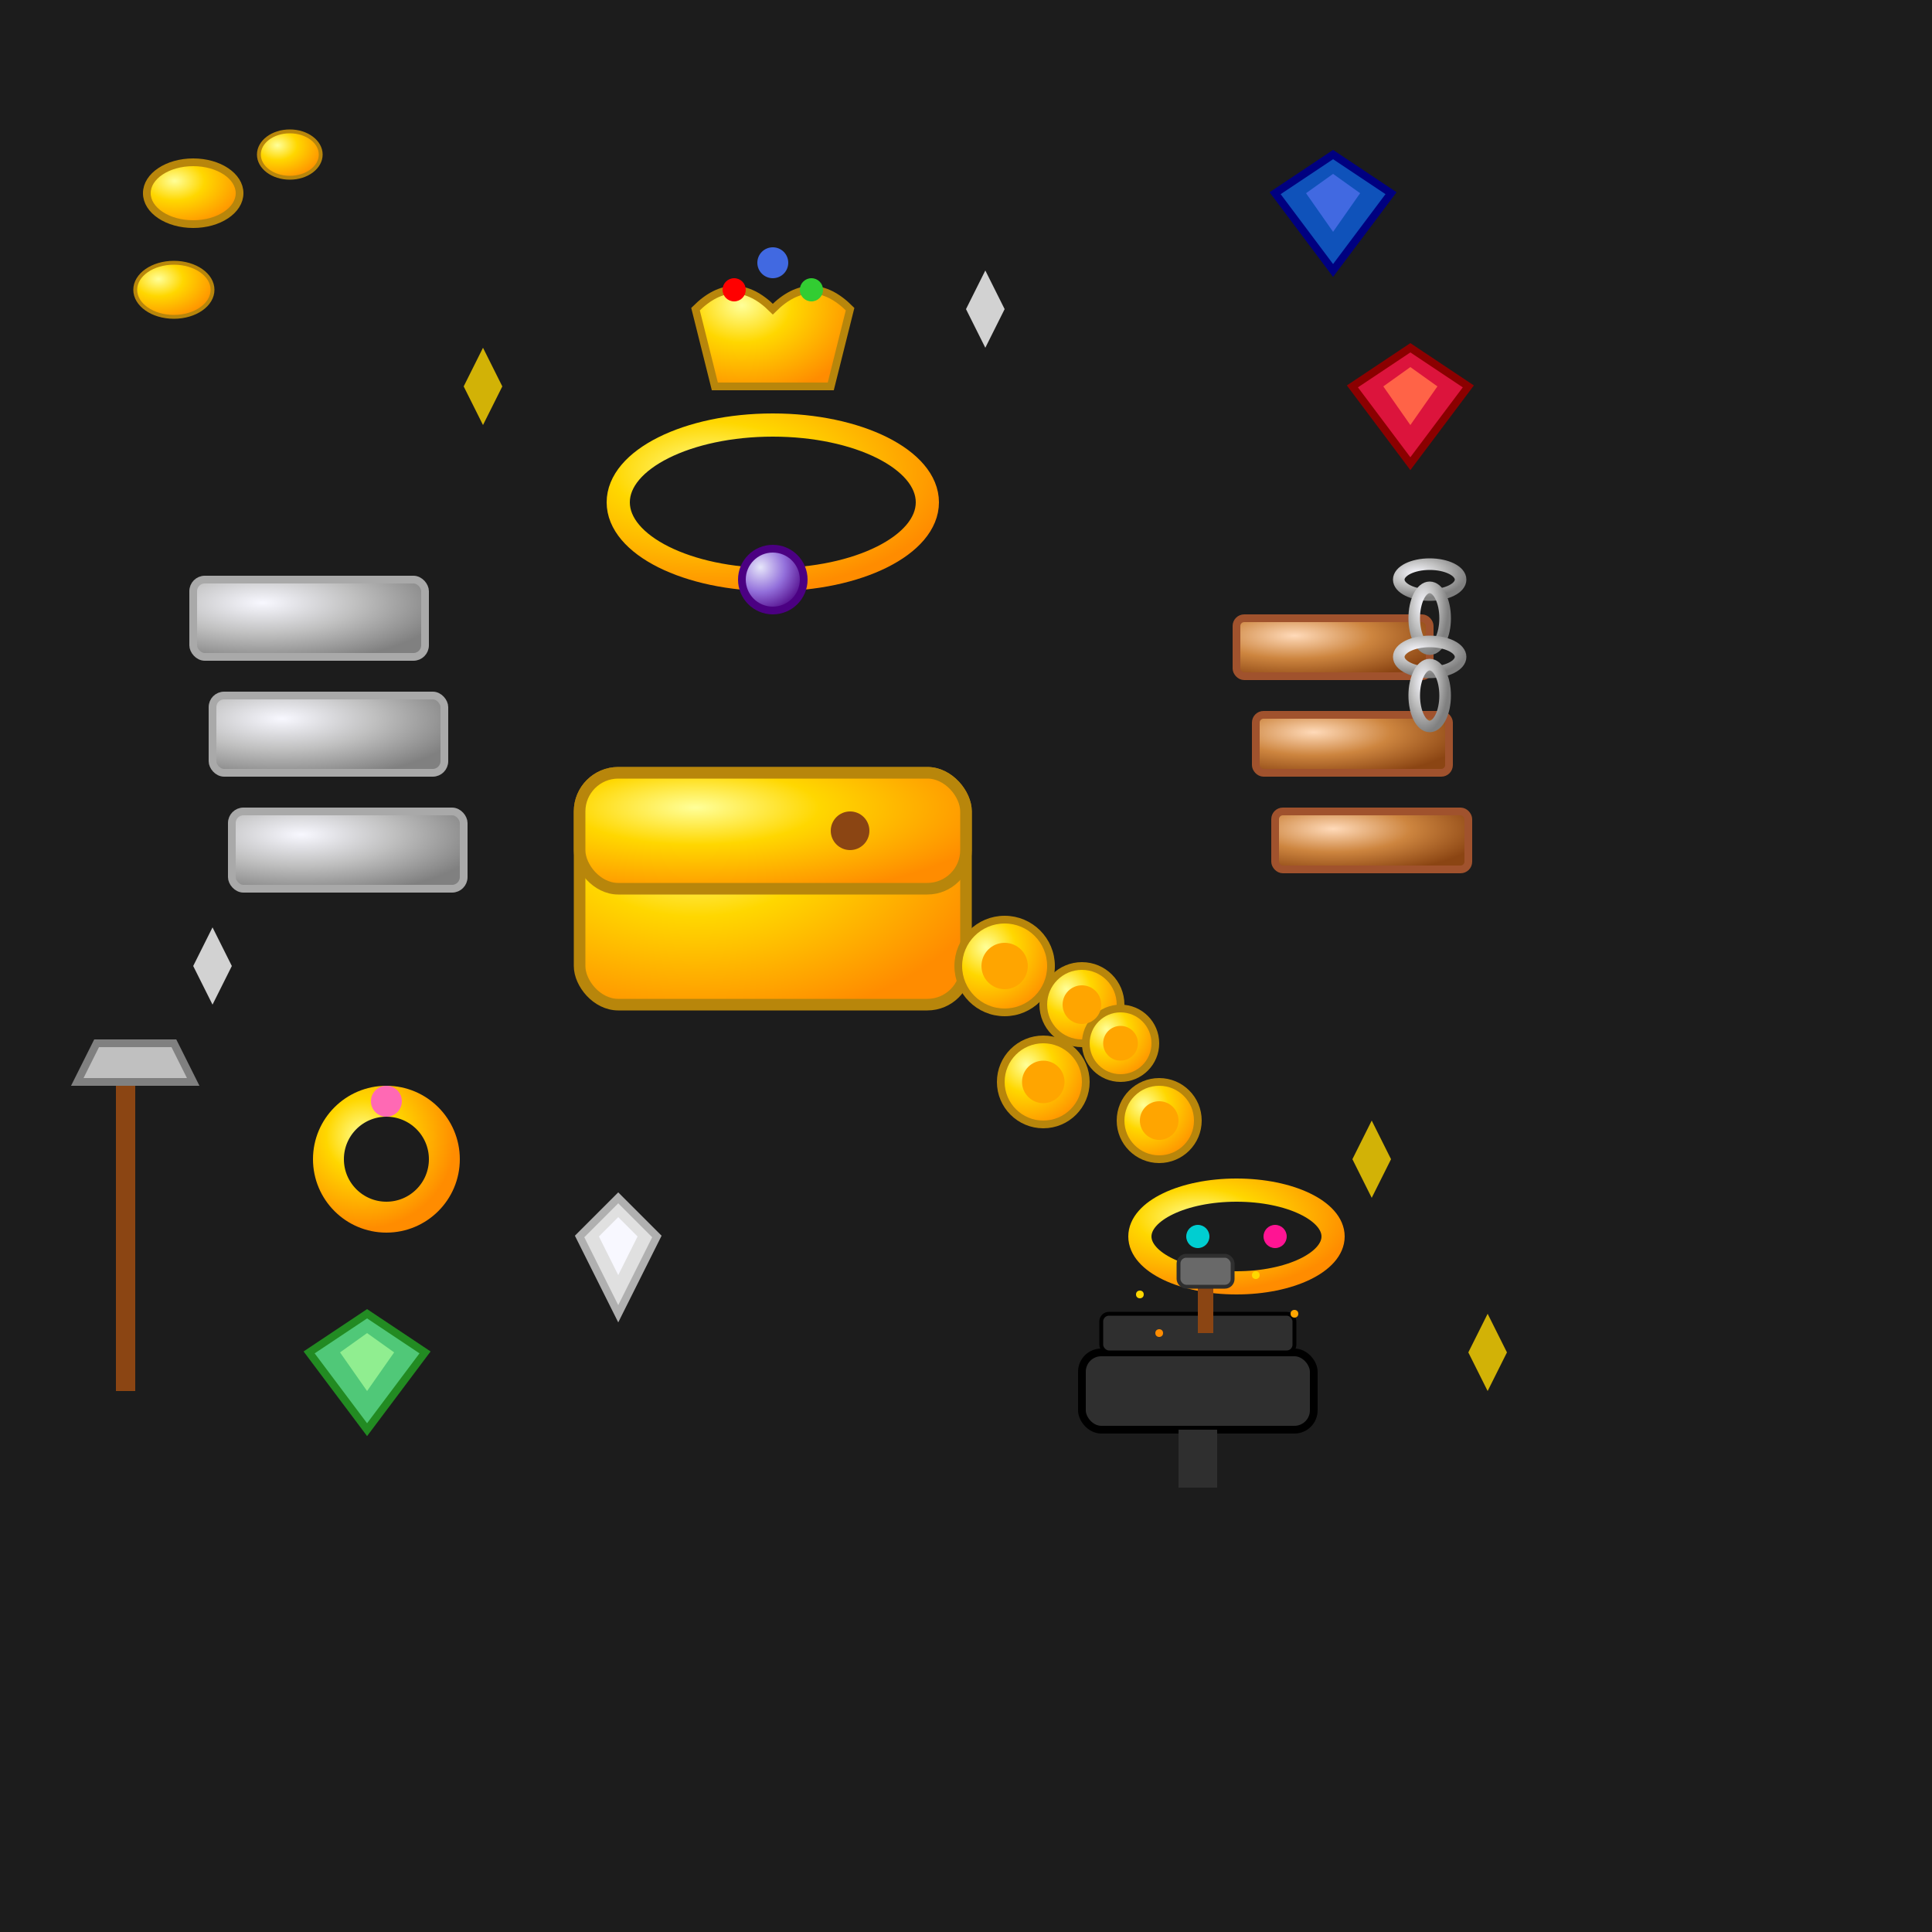 <svg viewBox="0 0 500 500" xmlns="http://www.w3.org/2000/svg">
  <defs>
    <radialGradient id="goldGradient" cx="0.3" cy="0.3" r="0.8">
      <stop offset="0%" stop-color="#FFFF99"/>
      <stop offset="40%" stop-color="#FFD700"/>
      <stop offset="80%" stop-color="#FFA500"/>
      <stop offset="100%" stop-color="#FF8C00"/>
    </radialGradient>
    <radialGradient id="silverGradient" cx="0.3" cy="0.3" r="0.8">
      <stop offset="0%" stop-color="#F8F8FF"/>
      <stop offset="50%" stop-color="#C0C0C0"/>
      <stop offset="100%" stop-color="#808080"/>
    </radialGradient>
    <radialGradient id="copperGradient" cx="0.3" cy="0.3" r="0.8">
      <stop offset="0%" stop-color="#FFDAB9"/>
      <stop offset="50%" stop-color="#CD853F"/>
      <stop offset="100%" stop-color="#8B4513"/>
    </radialGradient>
    <radialGradient id="gemGradient" cx="0.3" cy="0.3" r="0.8">
      <stop offset="0%" stop-color="#E6E6FA"/>
      <stop offset="50%" stop-color="#9370DB"/>
      <stop offset="100%" stop-color="#4B0082"/>
    </radialGradient>
  </defs>  <!-- Background -->
  <rect width="500" height="500" fill="#1C1C1C"/>
  
  <!-- Gold treasure chest -->
  <rect x="150" y="200" width="100" height="60" rx="10" fill="url(#goldGradient)" stroke="#B8860B" stroke-width="3"/>
  <rect x="150" y="200" width="100" height="30" rx="10" fill="url(#goldGradient)" stroke="#B8860B" stroke-width="3"/>
  <circle cx="220" cy="215" r="5" fill="#8B4513"/>
  
  <!-- Gold coins spilling from chest -->
  <circle cx="260" cy="250" r="12" fill="url(#goldGradient)" stroke="#B8860B" stroke-width="2"/>
  <circle cx="280" cy="260" r="10" fill="url(#goldGradient)" stroke="#B8860B" stroke-width="2"/>
  <circle cx="270" cy="280" r="11" fill="url(#goldGradient)" stroke="#B8860B" stroke-width="2"/>
  <circle cx="290" cy="270" r="9" fill="url(#goldGradient)" stroke="#B8860B" stroke-width="2"/>
  <circle cx="300" cy="290" r="10" fill="url(#goldGradient)" stroke="#B8860B" stroke-width="2"/>
  
  <!-- Coin details -->
  <circle cx="260" cy="250" r="6" fill="#FFA500"/>
  <circle cx="280" cy="260" r="5" fill="#FFA500"/>
  <circle cx="270" cy="280" r="5.5" fill="#FFA500"/>
  <circle cx="290" cy="270" r="4.5" fill="#FFA500"/>
  <circle cx="300" cy="290" r="5" fill="#FFA500"/>
  
  <!-- Silver bars -->
  <rect x="50" y="150" width="60" height="20" rx="3" fill="url(#silverGradient)" stroke="#A9A9A9" stroke-width="2"/>
  <rect x="55" y="180" width="60" height="20" rx="3" fill="url(#silverGradient)" stroke="#A9A9A9" stroke-width="2"/>
  <rect x="60" y="210" width="60" height="20" rx="3" fill="url(#silverGradient)" stroke="#A9A9A9" stroke-width="2"/>
  
  <!-- Silver bar markings -->
  
  <!-- Copper ingots -->
  <rect x="320" y="160" width="50" height="15" rx="2" fill="url(#copperGradient)" stroke="#A0522D" stroke-width="2"/>
  <rect x="325" y="185" width="50" height="15" rx="2" fill="url(#copperGradient)" stroke="#A0522D" stroke-width="2"/>
  <rect x="330" y="210" width="50" height="15" rx="2" fill="url(#copperGradient)" stroke="#A0522D" stroke-width="2"/>
  
  <!-- Gold jewelry -->
  <!-- Crown -->
  <path d="M180 80 Q190 70 200 80 Q210 70 220 80 L215 100 L185 100 Z" 
    fill="url(#goldGradient)" stroke="#B8860B" stroke-width="2"/>
  <circle cx="190" cy="75" r="3" fill="#FF0000"/>
  <circle cx="200" cy="68" r="4" fill="#4169E1"/>
  <circle cx="210" cy="75" r="3" fill="#32CD32"/>
  
  <!-- Necklace -->
  <ellipse cx="200" cy="130" rx="40" ry="20" fill="none" stroke="url(#goldGradient)" stroke-width="6"/>
  <circle cx="200" cy="150" r="8" fill="url(#gemGradient)" stroke="#4B0082" stroke-width="2"/>
  
  <!-- Ring -->
  <circle cx="100" cy="300" r="15" fill="none" stroke="url(#goldGradient)" stroke-width="8"/>
  <circle cx="100" cy="285" r="4" fill="#FF69B4"/>
  
  <!-- Bracelet -->
  <ellipse cx="320" cy="320" rx="25" ry="12" fill="none" stroke="url(#goldGradient)" stroke-width="6"/>
  <circle cx="310" cy="320" r="3" fill="#00CED1"/>
  <circle cx="330" cy="320" r="3" fill="#FF1493"/>
  
  <!-- Precious gems -->
  <!-- Diamond -->
  <path d="M150 320 L160 310 L170 320 L160 340 Z" fill="#E0E0E0" stroke="#B0B0B0" stroke-width="2"/>
  <path d="M155 320 L160 315 L165 320 L160 330 Z" fill="#F8F8FF"/>
  
  <!-- Ruby -->
  <path d="M350 100 L365 90 L380 100 L365 120 Z" fill="#DC143C" stroke="#8B0000" stroke-width="2"/>
  <path d="M358 100 L365 95 L372 100 L365 110 Z" fill="#FF6347"/>
  
  <!-- Emerald -->
  <path d="M80 350 L95 340 L110 350 L95 370 Z" fill="#50C878" stroke="#228B22" stroke-width="2"/>
  <path d="M88 350 L95 345 L102 350 L95 360 Z" fill="#90EE90"/>
  
  <!-- Sapphire -->
  <path d="M330 50 L345 40 L360 50 L345 70 Z" fill="#0F52BA" stroke="#000080" stroke-width="2"/>
  <path d="M338 50 L345 45 L352 50 L345 60 Z" fill="#4169E1"/>
  
  <!-- Gold nuggets -->
  <ellipse cx="50" cy="50" rx="12" ry="8" fill="url(#goldGradient)" stroke="#B8860B" stroke-width="2"/>
  <ellipse cx="75" cy="40" rx="8" ry="6" fill="url(#goldGradient)" stroke="#B8860B" stroke-width="1"/>
  <ellipse cx="45" cy="75" rx="10" ry="7" fill="url(#goldGradient)" stroke="#B8860B" stroke-width="1"/>
  
  <!-- Mining pickaxe -->
  <rect x="30" y="280" width="5" height="80" fill="#8B4513"/>
  <path d="M20 280 L50 280 L45 270 L25 270 Z" fill="#C0C0C0" stroke="#808080" stroke-width="2"/>
  
  <!-- Anvil -->
  <rect x="280" y="350" width="60" height="20" rx="5" fill="#2F2F2F" stroke="#000" stroke-width="2"/>
  <rect x="285" y="340" width="50" height="10" rx="2" fill="#2F2F2F" stroke="#000" stroke-width="1"/>
  <rect x="305" y="370" width="10" height="15" fill="#2F2F2F"/>
  
  <!-- Hammer on anvil -->
  <rect x="310" y="325" width="4" height="20" fill="#8B4513"/>
  <rect x="305" y="325" width="14" height="8" rx="2" fill="#696969" stroke="#2F2F2F" stroke-width="1"/>
  
  <!-- Sparks from metalwork -->
  <circle cx="295" cy="335" r="1" fill="#FFD700"/>
  <circle cx="335" cy="340" r="1" fill="#FFA500"/>
  <circle cx="300" cy="345" r="1" fill="#FF8C00"/>
  <circle cx="325" cy="330" r="1" fill="#FFD700"/>
  
  <!-- Metal chain -->
  <ellipse cx="370" cy="150" rx="8" ry="4" fill="none" stroke="url(#silverGradient)" stroke-width="3"/>
  <ellipse cx="370" cy="160" rx="4" ry="8" fill="none" stroke="url(#silverGradient)" stroke-width="3"/>
  <ellipse cx="370" cy="170" rx="8" ry="4" fill="none" stroke="url(#silverGradient)" stroke-width="3"/>
  <ellipse cx="370" cy="180" rx="4" ry="8" fill="none" stroke="url(#silverGradient)" stroke-width="3"/>
  
  <!-- Golden Chinese character -->
  
  <!-- Sparkles around precious items -->
  <path d="M120 100 L125 90 L130 100 L125 110 Z" fill="#FFD700" opacity="0.8"/>
  <path d="M250 80 L255 70 L260 80 L255 90 Z" fill="#FFF" opacity="0.8"/>
  <path d="M350 300 L355 290 L360 300 L355 310 Z" fill="#FFD700" opacity="0.8"/>
  <path d="M50 250 L55 240 L60 250 L55 260 Z" fill="#FFF" opacity="0.8"/>
  <path d="M380 350 L385 340 L390 350 L385 360 Z" fill="#FFD700" opacity="0.8"/>
</svg> 